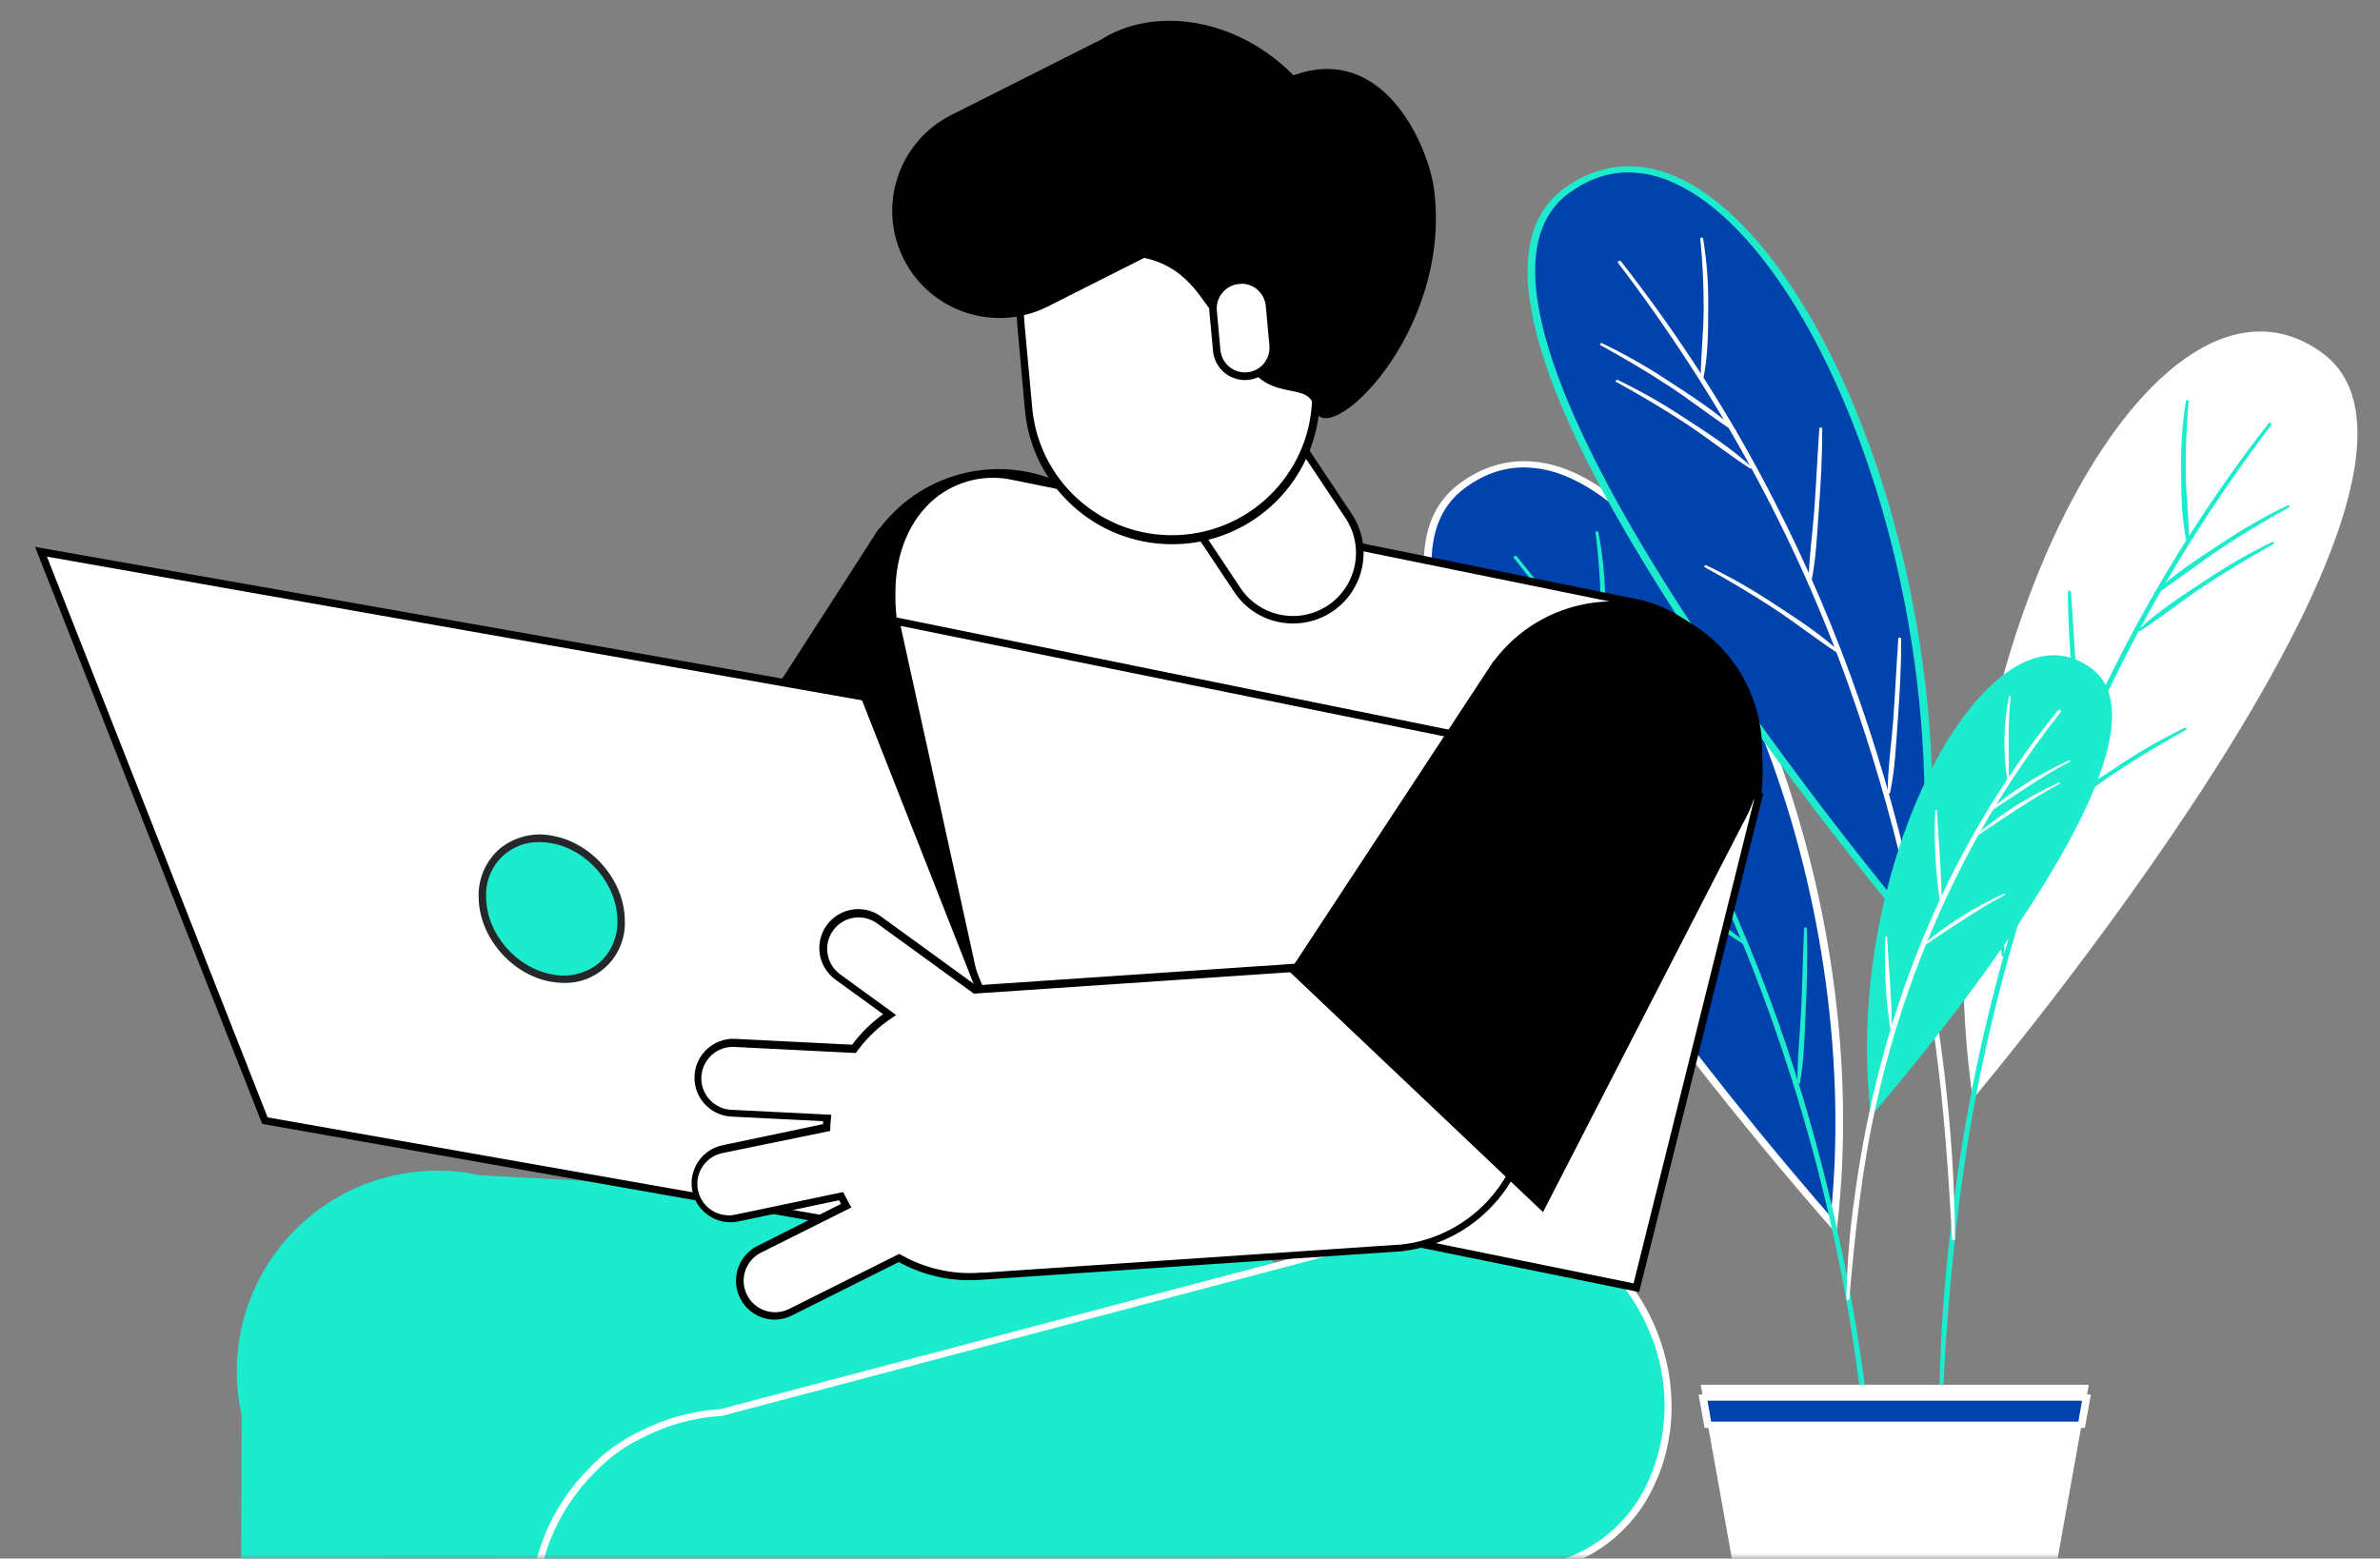 <svg width="229" height="150" viewBox="0 0 229 150" fill="none" xmlns="http://www.w3.org/2000/svg">
<rect x="0" y="0" width="229" height="150" fill="#808080" stroke="none"/>
<mask id="mask0" mask-type="alpha" maskUnits="userSpaceOnUse" x="0" y="0" width="229" height="150">
<rect width="229" height="150" fill="#0043AC"/>
</mask>
<g mask="url(#mask0)">
<path d="M176.419 117.912C176.419 117.912 124.175 59.354 140.571 46.849C156.966 34.343 180.918 78.393 176.419 117.912Z" fill="#0043AC"/>
<path fill-rule="evenodd" clip-rule="evenodd" d="M176.124 118.086L176.694 118.729L176.783 117.938C180.418 86.03 165.658 51.328 151.025 45.298C147.216 43.726 143.516 44.186 140.326 46.62C133.382 51.916 137.323 65.576 152.029 87.216C162.926 103.243 175.993 117.938 176.124 118.086ZM140.822 47.07C142.636 45.684 144.578 44.986 146.624 44.983C148.041 45.005 149.433 45.3 150.688 45.845C157.706 48.73 164.945 58.569 170.064 72.164C175.431 86.412 177.636 102.735 176.147 117.086C170.521 110.648 125.772 58.55 140.822 47.07ZM146.624 44.983C146.628 44.983 146.631 44.983 146.635 44.983H146.623C146.624 44.983 146.624 44.983 146.624 44.983Z" fill="white"/>
<path d="M145.651 53.691C155.604 66.132 163.429 79.659 168.901 93.885C173.515 105.865 176.742 118.183 178.539 130.671C179.337 136.115 179.833 141.575 180.282 147.045C180.294 147.101 180.352 147.141 180.42 147.141C180.488 147.141 180.546 147.101 180.557 147.045C180.228 136.456 178.566 125.822 176.113 115.436C172.935 101.995 168.099 88.792 161.294 76.303C156.99 68.358 151.851 60.743 145.938 53.546C145.821 53.405 145.55 53.546 145.662 53.678L145.651 53.691Z" fill="#1DEBCE"/>
<path d="M173.582 89.384C173.47 92.001 173.427 94.618 173.303 97.239C173.195 99.551 172.916 101.892 172.951 104.207C172.951 104.313 173.164 104.346 173.183 104.233C173.602 101.982 173.629 99.667 173.737 97.406C173.865 94.734 173.95 92.056 173.857 89.368C173.853 89.305 173.79 89.256 173.714 89.258C173.636 89.263 173.578 89.319 173.582 89.384Z" fill="#1DEBCE"/>
<path d="M165.448 69.315C165.336 71.933 165.293 74.554 165.169 77.171C165.061 79.483 164.782 81.824 164.813 84.139C164.813 84.245 165.026 84.281 165.049 84.165C165.468 81.914 165.495 79.599 165.6 77.338C165.727 74.666 165.817 71.988 165.724 69.299C165.724 69.269 165.709 69.24 165.682 69.219C165.656 69.197 165.621 69.186 165.584 69.187C165.544 69.186 165.507 69.201 165.481 69.225C165.455 69.25 165.443 69.283 165.448 69.315Z" fill="#1DEBCE"/>
<path d="M153.521 51.238C153.792 53.456 153.97 55.675 154.021 57.907C154.071 60.19 153.854 62.473 153.912 64.753C153.912 64.859 154.125 64.894 154.149 64.778C154.571 62.527 154.513 60.17 154.459 57.907C154.439 55.662 154.215 53.422 153.788 51.206C153.761 51.08 153.502 51.109 153.517 51.238H153.521Z" fill="#1DEBCE"/>
<path d="M144.205 61.666C146.48 62.862 148.704 64.113 150.851 65.457C152.998 66.801 155.075 68.376 157.268 69.743C157.381 69.814 157.501 69.666 157.415 69.589C155.59 67.965 153.366 66.579 151.239 65.248C149.06 63.844 146.756 62.581 144.345 61.469C144.278 61.441 144.196 61.46 144.159 61.514C144.123 61.568 144.143 61.636 144.205 61.669V61.666Z" fill="#1DEBCE"/>
<path d="M145.837 65.174C148.111 66.367 150.332 67.621 152.482 68.965C154.633 70.309 156.706 71.885 158.9 73.251C159.012 73.322 159.132 73.174 159.043 73.094C157.222 71.486 154.997 70.087 152.866 68.753C150.688 67.351 148.385 66.089 145.976 64.978C145.933 64.952 145.876 64.949 145.83 64.97C145.783 64.99 145.754 65.031 145.756 65.075C145.757 65.119 145.789 65.159 145.837 65.177V65.174Z" fill="#1DEBCE"/>
<path d="M154.788 82.85C157.063 84.046 159.287 85.293 161.434 86.641C163.581 87.988 165.658 89.561 167.851 90.927C167.963 90.998 168.084 90.85 167.998 90.773C166.173 89.165 163.949 87.763 161.821 86.432C159.642 85.029 157.338 83.766 154.928 82.653C154.861 82.624 154.778 82.642 154.738 82.695C154.7 82.75 154.722 82.821 154.788 82.853V82.85Z" fill="#1DEBCE"/>
<path d="M189.823 105.764C189.823 105.764 240.198 46.083 223.404 33.938C206.609 21.793 184.068 66.354 189.823 105.764Z" fill="white"/>
<path d="M218.262 40.758C208.493 53.299 201.211 67.087 196.123 81.39C191.88 93.481 189.048 105.882 187.668 118.423C187.04 123.922 186.614 129.462 186.614 134.986C186.62 135.049 186.686 135.096 186.761 135.093C186.832 135.091 186.889 135.045 186.893 134.986C187.428 124.33 188.4 113.738 190.574 103.217C193.357 89.753 197.782 76.508 204.137 63.9C208.158 55.912 212.979 48.217 218.548 40.896C218.657 40.748 218.382 40.617 218.269 40.761L218.262 40.758Z" fill="#1DEBCE"/>
<path d="M191.473 77.184C191.473 79.856 191.64 82.531 191.861 85.2C192.039 87.451 192.136 89.785 192.636 92.014C192.663 92.123 192.872 92.097 192.872 91.985C192.845 89.67 192.485 87.342 192.295 85.03C192.09 82.415 191.962 79.798 191.768 77.184C191.762 77.121 191.697 77.073 191.621 77.074C191.584 77.073 191.547 77.083 191.52 77.104C191.492 77.124 191.475 77.153 191.473 77.184Z" fill="#1DEBCE"/>
<path d="M198.972 56.961C198.972 59.633 199.138 62.309 199.359 64.978C199.537 67.228 199.638 69.563 200.134 71.791C200.161 71.904 200.371 71.875 200.371 71.766C200.343 69.45 199.983 67.119 199.793 64.81C199.588 62.193 199.46 59.575 199.266 56.961C199.266 56.931 199.251 56.902 199.225 56.88C199.199 56.859 199.163 56.848 199.127 56.849C199.088 56.844 199.048 56.854 199.018 56.875C198.988 56.897 198.971 56.928 198.972 56.961Z" fill="#1DEBCE"/>
<path d="M210.326 38.581C209.97 40.805 209.817 43.049 209.868 45.292C209.868 47.543 209.899 49.926 210.395 52.157C210.422 52.27 210.632 52.241 210.632 52.132C210.632 49.852 210.329 47.575 210.306 45.292C210.287 43.06 210.399 40.835 210.597 38.613C210.597 38.485 210.349 38.453 210.326 38.581Z" fill="#1DEBCE"/>
<path d="M220.098 48.636C217.826 49.748 215.655 50.998 213.604 52.376C211.422 53.807 209.136 55.302 207.288 57.035C207.257 57.06 207.245 57.097 207.256 57.132C207.267 57.166 207.3 57.193 207.342 57.203C207.383 57.212 207.428 57.202 207.458 57.177C209.558 55.794 211.5 54.238 213.596 52.845C215.693 51.453 217.959 50.099 220.238 48.832C220.303 48.8 220.325 48.73 220.286 48.676C220.248 48.622 220.164 48.604 220.098 48.636Z" fill="#1DEBCE"/>
<path d="M218.591 52.176C216.319 53.289 214.15 54.541 212.1 55.919C209.915 57.35 207.632 58.846 205.784 60.579C205.738 60.617 205.738 60.679 205.784 60.717C205.83 60.755 205.905 60.755 205.951 60.717C208.055 59.334 209.992 57.781 212.089 56.389C214.185 54.996 216.452 53.643 218.731 52.376C218.779 52.357 218.81 52.318 218.811 52.274C218.813 52.23 218.784 52.189 218.738 52.169C218.691 52.148 218.634 52.151 218.591 52.176Z" fill="#1DEBCE"/>
<path d="M210.19 70.045C207.917 71.156 205.748 72.406 203.699 73.785C201.518 75.216 199.231 76.711 197.383 78.444C197.353 78.469 197.342 78.505 197.352 78.539C197.363 78.572 197.395 78.599 197.436 78.608C197.476 78.617 197.52 78.607 197.55 78.582C199.654 77.2 201.591 75.647 203.688 74.254C205.784 72.862 208.051 71.508 210.329 70.241C210.372 70.221 210.397 70.183 210.397 70.142C210.397 70.102 210.37 70.064 210.327 70.044C210.285 70.024 210.232 70.025 210.19 70.045Z" fill="#1DEBCE"/>
<path d="M184.739 90.046C184.739 90.046 134.049 30.558 150.766 18.339C167.483 6.12 190.28 50.617 184.739 90.046Z" fill="#0043AC"/>
<path fill-rule="evenodd" clip-rule="evenodd" d="M184.425 90.226L184.975 90.869L185.087 90.085C189.559 58.248 175.714 23.285 161.244 16.995C157.485 15.359 153.765 15.744 150.51 18.124C143.434 23.291 147.011 37.019 161.147 58.92C171.289 74.639 183.507 89.138 184.376 90.169C184.405 90.202 184.421 90.221 184.425 90.226ZM150.983 18.571C152.812 17.253 154.699 16.59 156.687 16.59L156.714 16.593C158.179 16.619 159.613 16.941 160.895 17.529C167.82 20.539 174.795 30.507 179.557 44.192C184.549 58.531 186.323 74.891 184.459 89.21C179.003 82.676 135.634 29.777 150.983 18.571Z" fill="#1DEBCE"/>
<path d="M155.672 25.285C165.31 37.935 172.784 51.634 177.88 65.991C182.163 78.029 185.055 90.379 186.517 102.873C187.176 108.323 187.525 113.786 187.827 119.256C187.827 119.32 187.889 119.372 187.966 119.372C188.043 119.372 188.106 119.32 188.106 119.256C188.052 108.645 186.664 97.953 184.471 87.496C181.646 74.02 177.159 60.756 170.691 48.164C166.606 40.149 161.678 32.448 155.966 25.15C155.854 25.009 155.579 25.15 155.691 25.285H155.672Z" fill="white"/>
<path d="M182.65 61.463C182.468 64.081 182.355 66.698 182.162 69.316C181.991 71.624 181.639 73.959 181.623 76.274C181.623 76.38 181.836 76.412 181.859 76.3C182.336 74.068 182.425 71.74 182.592 69.483C182.786 66.814 182.944 64.138 182.925 61.463C182.919 61.4 182.853 61.353 182.778 61.357C182.709 61.36 182.654 61.406 182.65 61.463Z" fill="white"/>
<path d="M175.051 41.263C174.869 43.88 174.756 46.498 174.563 49.115C174.396 51.424 174.039 53.759 174.024 56.074C174.024 56.18 174.237 56.212 174.26 56.099C174.741 53.868 174.826 51.54 174.993 49.283C175.19 46.614 175.345 43.938 175.326 41.266C175.335 41.221 175.311 41.175 175.265 41.15C175.218 41.125 175.158 41.125 175.112 41.15C175.066 41.175 175.042 41.221 175.051 41.266V41.263Z" fill="white"/>
<path d="M163.6 22.973C163.809 25.198 163.933 27.423 163.925 29.652C163.925 31.935 163.639 34.215 163.639 36.494C163.639 36.6 163.848 36.633 163.871 36.52C164.356 34.269 164.359 31.919 164.363 29.652C164.402 27.409 164.236 25.166 163.867 22.944C163.844 22.815 163.584 22.848 163.596 22.973H163.6Z" fill="white"/>
<path d="M154.017 33.231C156.299 34.488 158.531 35.803 160.678 37.218C162.825 38.633 164.732 40.15 166.84 41.527C166.887 41.566 166.963 41.566 167.01 41.527C167.057 41.488 167.057 41.424 167.01 41.385C165.154 39.658 162.856 38.17 160.667 36.748C158.611 35.378 156.435 34.136 154.157 33.034C154.125 33.02 154.087 33.016 154.052 33.025C154.017 33.033 153.988 33.053 153.971 33.08C153.935 33.132 153.955 33.199 154.017 33.231Z" fill="white"/>
<path d="M155.525 36.768C157.811 38.025 160.039 39.34 162.19 40.755C164.34 42.17 166.239 43.688 168.351 45.064C168.373 45.083 168.403 45.093 168.434 45.093C168.466 45.093 168.496 45.083 168.518 45.064C168.54 45.045 168.553 45.02 168.553 44.993C168.553 44.967 168.54 44.941 168.518 44.922C166.661 43.196 164.367 41.707 162.178 40.289C160.122 38.917 157.946 37.675 155.668 36.572C155.602 36.54 155.517 36.559 155.478 36.613C155.46 36.639 155.455 36.67 155.464 36.699C155.474 36.728 155.497 36.753 155.528 36.768H155.525Z" fill="white"/>
<path d="M164.049 54.601C166.336 55.858 168.564 57.173 170.715 58.588C172.865 60.003 174.768 61.521 176.876 62.897C176.899 62.916 176.929 62.927 176.961 62.927C176.993 62.927 177.024 62.916 177.046 62.897C177.089 62.859 177.089 62.8 177.046 62.762C175.19 61.035 172.896 59.547 170.707 58.125C168.648 56.756 166.471 55.513 164.193 54.408C164.126 54.379 164.044 54.399 164.007 54.453C163.968 54.506 163.989 54.575 164.053 54.608L164.049 54.601Z" fill="white"/>
<path d="M180.03 107.4C180.03 107.4 211.225 71.823 201.254 64.341C191.283 56.858 177.077 83.557 180.03 107.4Z" fill="#1DEBCE"/>
<path d="M198.003 68.386C186.765 82.181 180.716 98.516 178.476 114.973C177.988 118.306 177.713 121.658 177.655 125.015C177.655 125.079 177.717 125.131 177.794 125.131C177.871 125.131 177.934 125.079 177.934 125.015C178.503 118.584 179.162 112.207 180.619 105.866C182.455 97.69 185.405 89.714 189.412 82.091C191.922 77.376 194.889 72.838 198.282 68.521C198.394 68.376 198.115 68.248 198.003 68.386Z" fill="white"/>
<path d="M181.406 90.162C181.275 93.156 181.44 96.155 181.902 99.127C181.902 99.194 182.045 99.175 182.045 99.127C182.018 96.152 181.731 93.149 181.572 90.178C181.572 90.139 181.534 90.107 181.487 90.107C181.448 90.106 181.413 90.13 181.406 90.162Z" fill="white"/>
<path d="M186.199 78.01C186.068 81.005 186.234 84.003 186.695 86.975C186.695 87.043 186.835 87.023 186.835 86.975C186.812 84.001 186.525 80.997 186.366 78.026C186.366 78.008 186.357 77.99 186.341 77.977C186.325 77.965 186.303 77.958 186.281 77.959C186.236 77.959 186.199 77.989 186.199 78.026V78.01Z" fill="white"/>
<path d="M193.298 67.026C192.763 69.738 192.718 72.502 193.163 75.225C193.163 75.293 193.302 75.274 193.302 75.225C193.302 72.486 193.163 69.798 193.461 67.061C193.469 66.968 193.31 66.949 193.298 67.026Z" fill="white"/>
<path d="M199.061 73.184C196.167 74.507 193.525 76.177 191.217 78.139C191.152 78.197 191.249 78.271 191.318 78.226C193.899 76.528 196.356 74.795 199.146 73.306C199.179 73.297 199.202 73.272 199.204 73.243C199.206 73.214 199.186 73.187 199.155 73.175C199.123 73.163 199.086 73.167 199.061 73.187V73.184Z" fill="white"/>
<path d="M198.104 75.309C195.21 76.632 192.567 78.302 190.26 80.264C190.195 80.322 190.291 80.396 190.365 80.348C192.946 78.653 195.403 76.917 198.189 75.431C198.228 75.411 198.241 75.369 198.22 75.335C198.196 75.301 198.144 75.29 198.104 75.309Z" fill="white"/>
<path d="M192.799 86.02C189.904 87.341 187.261 89.011 184.955 90.975C184.937 90.99 184.93 91.012 184.937 91.032C184.944 91.053 184.963 91.069 184.987 91.074C185.012 91.08 185.038 91.074 185.056 91.059C187.637 89.364 190.094 87.628 192.88 86.139C192.899 86.13 192.913 86.115 192.919 86.098C192.925 86.08 192.922 86.062 192.911 86.046C192.9 86.03 192.882 86.018 192.861 86.013C192.84 86.008 192.818 86.011 192.799 86.02Z" fill="white"/>
<path d="M200.979 133.273L200.758 134.504L200.289 137.122L195.775 162.267H168.843L164.329 137.122L163.86 134.504L163.639 133.273H200.979Z" fill="white"/>
<path d="M200.758 134.504L200.289 137.122H164.329L163.86 134.504H200.758Z" fill="#0043AC"/>
<path fill-rule="evenodd" clip-rule="evenodd" d="M164.015 137.427H200.603L201.18 134.211H163.437L164.015 137.427ZM199.975 136.819H164.642L164.294 134.806H200.332L199.975 136.819Z" fill="white"/>
<path d="M96.069 45.705C103.691 45.705 109.87 51.884 109.87 59.506C109.87 67.128 103.691 73.307 96.069 73.307C88.447 73.307 82.268 67.128 82.268 59.506C82.267 55.846 83.721 52.335 86.309 49.746C88.897 47.158 92.408 45.704 96.069 45.705V45.705Z" fill="black"/>
<path fill-rule="evenodd" clip-rule="evenodd" d="M83.483 66.352C85.988 70.954 90.806 73.821 96.046 73.828C102.926 73.849 108.851 68.981 110.165 62.228C111.479 55.475 107.813 48.741 101.428 46.18C95.043 43.619 87.739 45.953 84.023 51.742C81.185 56.147 80.978 61.749 83.483 66.352ZM85.167 67.06C82.113 62.65 82.015 56.835 84.921 52.325C88.887 46.169 97.093 44.393 103.25 48.358C107.76 51.262 110.076 56.597 109.119 61.876C108.161 67.154 104.118 71.335 98.875 72.47C93.632 73.605 88.222 71.47 85.167 67.06Z" fill="black"/>
<path d="M85.989 100.639L62.785 85.699L84.741 51.589L107.944 66.53L85.989 100.639Z" fill="black"/>
<path fill-rule="evenodd" clip-rule="evenodd" d="M62.032 85.86L86.15 101.384L108.707 66.382L84.575 50.853L62.032 85.86ZM85.827 99.899L63.531 85.537L84.903 52.348L107.204 66.71L85.827 99.899Z" fill="black"/>
<path d="M23.636 134.125C24.771 143.826 33.127 151.053 42.89 150.777C52.653 150.502 60.589 142.815 61.174 133.066C61.256 131.716 61.191 130.362 60.981 129.026C59.529 119.737 51.453 112.939 42.052 113.091C32.651 113.244 24.8 120.301 23.65 129.632C23.465 131.124 23.46 132.632 23.636 134.125Z" fill="#231FFD"/>
<path d="M127.795 132.787C127.205 124.012 120.152 117.061 111.369 116.599L46.139 113.103C39.706 111.719 33.011 113.709 28.377 118.383C23.744 123.056 21.811 129.768 23.25 136.189L22.972 222.118L65.793 222.472L62.395 151.166L110.305 151.332C119.899 151.397 127.732 143.678 127.809 134.084C127.836 133.654 127.827 133.218 127.795 132.787Z" fill="#1DEBCE"/>
<path d="M52.409 160.447C55.155 169.818 64.603 175.54 74.18 173.633C83.756 171.726 90.291 162.821 89.238 153.114C89.094 151.77 88.804 150.445 88.372 149.164C85.379 140.256 76.281 134.913 67.044 136.639C57.806 138.364 51.25 146.63 51.673 156.018C51.739 157.518 51.986 159.006 52.409 160.447Z" fill="#231FFD"/>
<path d="M159.091 128.254C155.828 120.086 147.651 115.378 140.057 117.281L69.37 135.96C66.71 136.116 64.111 136.824 61.74 138.038C59.952 138.873 58.338 140.038 56.983 141.472C53.111 145.299 51.041 150.588 51.287 156.027L52.041 160.515L66.52 247.291L108.793 240.465L92.954 168.306L150.105 150.511C158.714 147.881 162.847 137.643 159.091 128.254Z" fill="#1DEBCE"/>
<path fill-rule="evenodd" clip-rule="evenodd" d="M50.982 156.085L66.241 247.682L109.201 240.734L93.354 168.526L150.227 150.825C154.172 149.6 157.412 146.759 159.14 143.007C161.303 138.501 161.406 133.057 159.423 128.12C156.102 119.803 147.745 115.001 139.989 116.944L69.334 135.615C66.648 135.776 64.025 136.495 61.632 137.724C59.808 138.571 58.161 139.757 56.781 141.22C52.839 145.114 50.731 150.496 50.982 156.031V156.085ZM66.798 246.905L51.642 156.013L51.655 155.991V155.95C51.423 150.615 53.46 145.43 57.261 141.678C58.587 140.27 60.172 139.129 61.928 138.317C64.25 137.122 66.795 136.427 69.401 136.275H69.437L140.151 117.586C147.57 115.724 155.59 120.355 158.79 128.358C160.711 132.972 160.615 138.179 158.525 142.719C156.873 146.308 153.772 149.025 149.998 150.192L92.55 168.077L108.384 240.173L66.798 246.905Z" fill="white"/>
<path d="M157.475 85.658L97.573 73.478C91.079 72.158 85.814 65.018 85.814 57.532V57.015C85.814 49.529 91.079 44.53 97.573 45.849L157.475 58.025C163.969 59.345 169.234 66.485 169.234 73.971V74.487C169.234 81.978 163.969 86.978 157.475 85.658Z" fill="white"/>
<path fill-rule="evenodd" clip-rule="evenodd" d="M157.403 86.008C158.1 86.151 158.81 86.224 159.521 86.224C161.699 86.239 163.812 85.491 165.495 84.11C168.098 81.983 169.593 78.473 169.593 74.487V73.971C169.593 66.333 164.189 59.017 157.547 57.671L97.622 45.495C94.782 44.857 91.806 45.553 89.543 47.384C86.936 49.516 85.441 53.021 85.441 57.011V57.527C85.441 65.166 90.845 72.481 97.487 73.828L157.403 86.008ZM165.042 83.585C162.941 85.28 160.18 85.921 157.547 85.326L97.627 73.128C91.303 71.84 86.155 64.847 86.155 57.532V57.015C86.155 53.245 87.555 49.938 89.992 47.945C92.093 46.249 94.854 45.606 97.487 46.199L157.408 58.402C163.731 59.686 168.879 66.683 168.879 73.998V74.514C168.879 78.289 167.479 81.592 165.042 83.585Z" fill="black"/>
<path d="M169.234 76.655L157.452 123.933L97.6 111.765L86.204 59.776L169.234 76.655Z" fill="white"/>
<path fill-rule="evenodd" clip-rule="evenodd" d="M97.299 112.071L157.717 124.354L169.66 76.373L85.733 59.318L97.299 112.071ZM157.179 123.511L97.9 111.46L86.653 60.238L168.785 76.933L157.179 123.511Z" fill="black"/>
<path d="M113.55 48.497L124.254 41.37L129.766 49.655C130.71 51.075 131.052 52.812 130.715 54.484C130.378 56.155 129.391 57.625 127.97 58.568C125.013 60.533 121.023 59.729 119.057 56.773L113.546 48.493L113.55 48.497Z" fill="white"/>
<path fill-rule="evenodd" clip-rule="evenodd" d="M123.069 59.87C123.513 59.959 123.964 60.004 124.416 60.005C125.75 60.009 127.056 59.617 128.168 58.878C129.671 57.881 130.714 56.326 131.069 54.558C131.424 52.789 131.059 50.953 130.057 49.453L124.344 40.876L113.043 48.394L118.756 56.975C119.749 58.478 121.302 59.521 123.069 59.87ZM119.349 56.58L114.035 48.596L124.142 41.868L129.456 49.852C131.311 52.644 130.553 56.41 127.764 58.268C124.974 60.123 121.208 59.368 119.349 56.58Z" fill="black"/>
<path d="M110.759 16.089C118.378 15.39 125.121 21 125.821 28.619L126.579 36.9C126.916 40.558 125.785 44.201 123.436 47.026C121.087 49.85 117.712 51.626 114.053 51.962C110.394 52.297 106.753 51.166 103.929 48.816C101.105 46.465 99.33 43.09 98.996 39.431L98.237 31.146C97.538 23.529 103.146 16.788 110.763 16.089H110.759Z" fill="white"/>
<path fill-rule="evenodd" clip-rule="evenodd" d="M98.618 39.467C99.29 46.772 105.411 52.366 112.747 52.379C113.196 52.379 113.645 52.361 114.093 52.321C121.901 51.596 127.647 44.687 126.938 36.877L126.175 28.593C125.458 20.777 118.54 15.023 110.725 15.741C102.91 16.459 97.156 23.376 97.873 31.191L98.618 39.467ZM110.781 16.443C111.198 16.385 111.62 16.385 112.033 16.385L112.047 16.38C119.013 16.395 124.825 21.709 125.462 28.646L126.22 36.931V37.079C126.731 44.428 121.254 50.829 113.915 51.461C106.576 52.093 100.085 46.723 99.332 39.395L98.573 31.11C97.896 23.689 103.36 17.124 110.781 16.443Z" fill="black"/>
<path d="M125.502 6.929C125.143 7.018 124.797 7.131 124.456 7.247C123.698 6.473 122.872 5.769 121.988 5.142C115.404 0.488 106.984 1.072 103.187 6.444C99.39 11.816 100.18 24.27 108.259 24.598C115.44 24.89 115.888 31.007 118.339 31.38C120.852 40.136 125.789 35.922 126.498 39.306C127.396 43.663 139.778 32.237 137.983 18.212C137.431 14.136 133.446 4.887 125.502 6.929Z" fill="black"/>
<path d="M91.5 11.085L105.485 4.038C107.69 2.94 110.367 3.823 111.486 6.018L118.756 20.447L100.804 29.504C95.717 32.061 89.521 30.017 86.954 24.935C84.394 19.854 86.427 13.659 91.5 11.085Z" fill="black"/>
<path d="M122.172 29.436L122.522 33.238C122.657 34.735 121.555 36.06 120.058 36.2C119.338 36.266 118.622 36.043 118.066 35.581C117.511 35.119 117.162 34.455 117.096 33.736L116.746 29.934C116.679 29.215 116.902 28.498 117.364 27.943C117.826 27.387 118.49 27.038 119.21 26.972C119.929 26.906 120.645 27.129 121.201 27.591C121.756 28.053 122.106 28.717 122.172 29.436Z" fill="white"/>
<path fill-rule="evenodd" clip-rule="evenodd" d="M116.714 33.772C116.86 35.359 118.19 36.574 119.784 36.577L120.067 36.563C121.762 36.407 123.01 34.906 122.854 33.211L122.508 29.409C122.352 27.713 120.85 26.464 119.154 26.62C117.457 26.776 116.208 28.278 116.364 29.975L116.714 33.772ZM119.223 27.327H119.443V27.304C120.664 27.306 121.683 28.238 121.795 29.454L122.14 33.251C122.22 34.093 121.845 34.913 121.157 35.404C120.468 35.894 119.569 35.98 118.8 35.628C118.031 35.277 117.508 34.542 117.428 33.7L117.082 29.898C116.965 28.598 117.923 27.448 119.223 27.327Z" fill="black"/>
<path d="M104.749 121.823L25.49 107.847L3.947 53.093L83.206 67.096L104.749 121.823Z" fill="white"/>
<path fill-rule="evenodd" clip-rule="evenodd" d="M25.229 108.166L105.314 122.299L83.538 66.943L83.466 66.754L3.377 52.635L25.229 108.166ZM104.179 121.37L25.75 107.538L4.517 53.573L82.942 67.401L104.179 121.37Z" fill="black"/>
<path d="M147.04 105.451C146.539 98.047 140.271 92.365 132.853 92.592L93.807 95.24L84.602 88.553C83.088 87.456 80.97 87.793 79.872 89.307C78.774 90.821 79.109 92.938 80.621 94.037L85.603 97.628C84.377 98.453 83.294 99.472 82.394 100.644L82.188 100.927L70.631 100.352C68.763 100.259 67.174 101.698 67.081 103.566C66.988 105.433 68.427 107.023 70.294 107.116L79.607 107.565C79.574 107.864 79.552 108.163 79.54 108.462L69.585 110.549C67.809 110.973 66.688 112.729 67.051 114.519C67.414 116.309 69.13 117.489 70.932 117.187H70.959L80.913 115.1C81.061 115.405 81.223 115.71 81.398 115.998L73.028 120.185C71.908 120.704 71.159 121.791 71.073 123.023C70.987 124.254 71.577 125.435 72.614 126.105C73.65 126.775 74.97 126.828 76.057 126.244L86.492 121.024C88.843 122.361 91.535 122.977 94.234 122.793L134.694 120.055C142.063 119.292 147.513 112.844 147.04 105.451Z" fill="white"/>
<path fill-rule="evenodd" clip-rule="evenodd" d="M70.916 124.121C71.316 125.814 72.828 127.009 74.567 127.007C75.142 126.996 75.706 126.855 76.218 126.594L86.483 121.46C88.749 122.71 91.316 123.311 93.901 123.196V123.201L134.716 120.436L135.075 120.396C142.508 119.459 147.91 112.874 147.377 105.401C146.902 97.966 140.725 92.184 133.275 92.202H133.168V92.17L93.897 94.832L84.8 88.225L84.764 88.198C83.677 87.418 82.256 87.278 81.037 87.829C79.818 88.38 78.985 89.54 78.853 90.872C78.721 92.204 79.31 93.504 80.397 94.284L84.97 97.606C83.882 98.398 82.913 99.343 82.093 100.411L81.995 100.545L70.635 99.975C68.613 99.939 66.928 101.514 66.826 103.534C66.724 105.553 68.243 107.289 70.258 107.457L79.198 107.906V108.188L69.518 110.221C67.494 110.647 66.198 112.632 66.623 114.656C67.048 116.68 69.033 117.976 71.057 117.55L80.738 115.517C80.796 115.634 80.859 115.751 80.922 115.867L72.888 119.907C71.332 120.684 70.516 122.429 70.916 124.121ZM81.254 114.974L81.133 114.723L70.904 116.868L70.761 116.9C69.682 117.132 68.563 116.759 67.839 115.926C67.115 115.094 66.9 113.933 67.279 112.897C67.659 111.861 68.571 111.113 69.661 110.944L79.885 108.844V108.565C79.899 108.229 79.917 107.937 79.948 107.668L79.988 107.286L70.294 106.806C68.652 106.688 67.404 105.279 67.486 103.634C67.568 101.989 68.949 100.711 70.595 100.756L82.345 101.344L82.533 101.084C82.573 101.025 82.614 100.967 82.659 100.913C83.542 99.772 84.603 98.779 85.8 97.974L86.222 97.686L80.837 93.768C79.484 92.785 79.185 90.893 80.168 89.54C81.151 88.188 83.043 87.889 84.396 88.872L93.704 95.631L132.517 93.001H132.862C140.096 92.753 146.217 98.299 146.681 105.522C147.196 112.742 141.88 119.063 134.68 119.795H134.509L94.593 122.487V122.465L94.234 122.492C91.605 122.673 88.982 122.073 86.694 120.768L86.528 120.674L75.918 125.979L75.855 126.011C74.356 126.705 72.578 126.072 71.856 124.586C71.134 123.101 71.735 121.311 73.207 120.562L81.923 116.204L81.73 115.872C81.559 115.567 81.402 115.271 81.254 114.974Z" fill="black"/>
<path d="M48.168 82.086C50.654 79.81 54.873 80.367 57.593 83.333C60.312 86.3 60.496 90.555 58.006 92.835C55.515 95.115 51.274 94.554 48.581 91.587C45.888 88.62 45.677 84.366 48.168 82.086Z" fill="#1DEBCE"/>
<path fill-rule="evenodd" clip-rule="evenodd" d="M53.024 94.486C53.433 94.559 53.847 94.597 54.263 94.599L54.604 94.594C57.772 94.472 60.241 91.806 60.12 88.638C60.12 84.792 56.992 81.112 53.15 80.434C51.367 80.067 49.513 80.52 48.101 81.668C46.761 82.824 46.01 84.518 46.054 86.287C46.054 90.128 49.182 93.809 53.024 94.486ZM48.328 82.429C49.293 81.51 50.583 81.012 51.915 81.044H51.92C52.292 81.044 52.663 81.077 53.029 81.143C56.543 81.763 59.406 85.124 59.406 88.638C59.447 90.194 58.788 91.686 57.611 92.704C56.359 93.711 54.723 94.106 53.15 93.782C49.636 93.162 46.772 89.796 46.772 86.287V85.945C46.804 84.613 47.364 83.349 48.328 82.429Z" fill="#25282B"/>
<path d="M162.676 60.642C156.437 56.626 148.139 58.263 143.894 64.349L124.775 93.436L148.333 115.778L167.102 79.294C170.892 72.9 168.936 64.652 162.676 60.642Z" fill="black"/>
<path fill-rule="evenodd" clip-rule="evenodd" d="M124.066 93.508L148.467 116.653L167.564 79.51L167.631 79.375C171.421 72.809 169.443 64.428 163.118 60.25C156.793 56.071 148.308 57.539 143.755 63.599H143.723L124.066 93.508ZM148.167 114.889L125.457 93.346L144.064 65.053L144.334 64.668C148.383 58.728 156.429 57.097 162.471 60.992C168.514 64.888 170.351 72.889 166.613 79.029L166.357 79.478H166.384L148.167 114.889Z" fill="black"/>
</g>
</svg>
